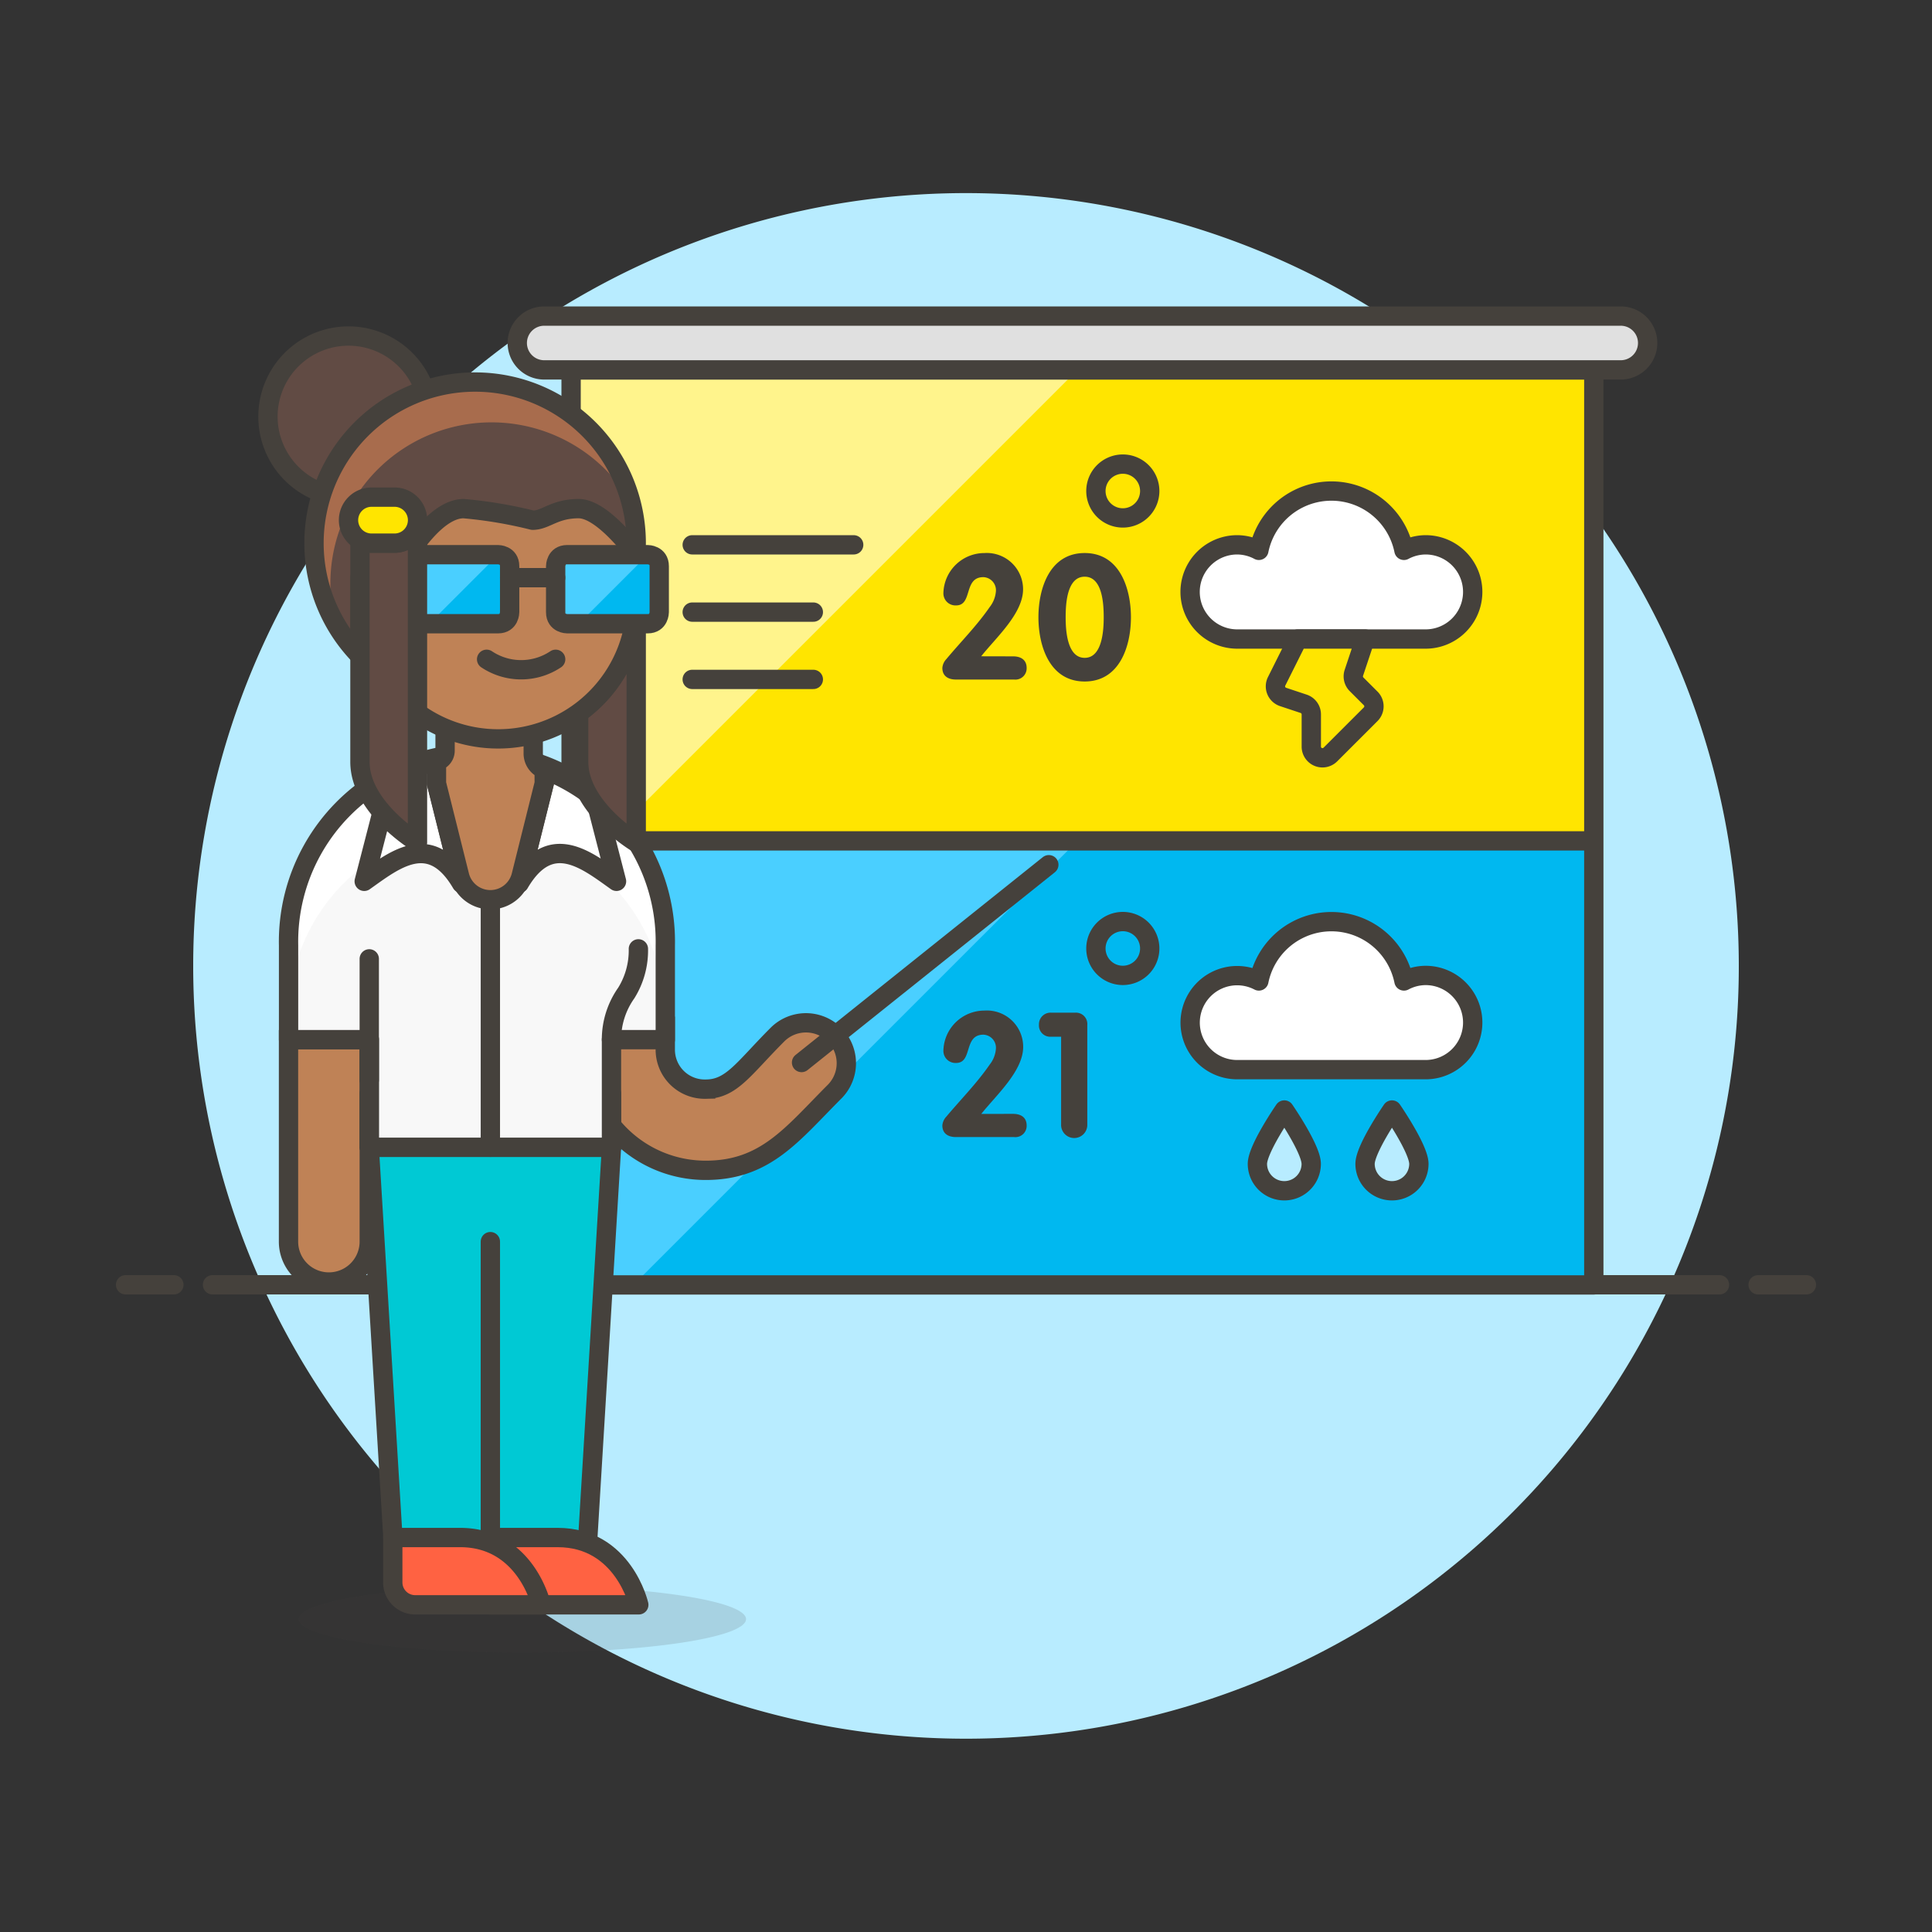<svg xmlns="http://www.w3.org/2000/svg" viewBox="0 0 100 100" id="Weather-Forecast-Reporter-6--Streamline-Ux" height="100" width="100"><rect x="0" y="0" width="100" height="100" fill="#333333" stroke="none"/><desc>Weather Forecast Reporter 6 Streamline Illustration: https://streamlinehq.com</desc><path d="M90 50a40 40 0 1 0 -76.436 16.5h72.872A39.844 39.844 0 0 0 90 50z" fill="#b8ecff" stroke-width="1"></path><path d="M13.564 66.5a40 40 0 0 0 72.872 0z" fill="#b8ecff" stroke-width="1"></path><path d="M11 66.5h78m-82.5 0H9m82 0h2.5" stroke-linejoin="round" stroke-linecap="round" stroke="#45413c" fill="none" stroke-width="1"></path><path fill="#00b8f0" d="M29.56 43.524h52.935v22.985H29.56z" stroke-width="1"></path><path fill="#4acfff" d="m32.783 66.509 22.985 -22.985H29.56v22.985h3.223z" stroke-width="1"></path><path fill="#ffe500" d="M29.56 19.146h52.935v24.378H29.56z" stroke-width="1"></path><path fill="#fff48c" d="M29.56 19.146v24.378h1.83l24.378 -24.378H29.56z" stroke-width="1"></path><path stroke-linejoin="round" stroke="#45413c" fill="none" d="M29.56 19.146h52.935v24.378H29.56zm0 24.378h52.935v22.985H29.56z" stroke-width="1"></path><path d="M26.774 17.753a1.394 1.394 0 0 1 1.394 -1.393h55.721a1.393 1.393 0 0 1 0 2.786H28.168a1.394 1.394 0 0 1 -1.394 -1.393z" fill="#e0e0e0" stroke-linejoin="round" stroke="#45413c" stroke-width="1"></path><path stroke-miterlimit="10" stroke-linecap="round" stroke="#45413c" fill="none" d="M44.187 28.2h-8.358m6.269 3.483h-6.269m6.269 3.483h-6.269" stroke-width="1"></path><path d="M73.789 28.2a2.41 2.41 0 0 0 -1.121 0.286 3.831 3.831 0 0 0 -7.509 0 2.41 2.41 0 0 0 -1.121 -0.286 2.438 2.438 0 1 0 0 4.876h9.751a2.438 2.438 0 1 0 0 -4.876z" fill="#ffffff" stroke-linejoin="round" stroke="#45413c" stroke-width="1"></path><path d="m67.172 33.076 -1.094 2.19a0.578 0.578 0 0 0 0.334 0.808l1.061 0.353a0.58 0.58 0 0 1 0.4 0.549v1.668a0.578 0.578 0 0 0 0.988 0.409l2.085 -2.084a0.579 0.579 0 0 0 0 -0.819l-0.731 -0.731a0.579 0.579 0 0 1 -0.14 -0.592l0.584 -1.751z" fill="#ffe500" stroke-linejoin="round" stroke="#45413c" stroke-width="1"></path><path d="M73.789 50.489a2.421 2.421 0 0 0 -1.121 0.285 3.831 3.831 0 0 0 -7.509 0 2.433 2.433 0 1 0 -1.121 4.591h9.751a2.438 2.438 0 1 0 0 -4.876z" fill="#ffffff" stroke-linejoin="round" stroke="#45413c" stroke-width="1"></path><path d="M67.869 60.241a1.393 1.393 0 0 1 -2.786 0c0 -0.77 1.393 -2.787 1.393 -2.787s1.393 2.017 1.393 2.787zm5.572 0a1.393 1.393 0 0 1 -2.786 0c0 -0.77 1.393 -2.787 1.393 -2.787s1.393 2.017 1.393 2.787z" fill="#b8ecff" stroke-linejoin="round" stroke="#45413c" stroke-width="1"></path><path d="M52.439 33.973c0.4 0 0.7 0.181 0.7 0.6a0.583 0.583 0 0 1 -0.65 0.6h-3.013c-0.4 0 -0.7 -0.181 -0.7 -0.6a0.753 0.753 0 0 1 0.208 -0.46c0.75 -0.9 1.563 -1.708 2.249 -2.7a1.5 1.5 0 0 0 0.317 -0.84 0.677 0.677 0 0 0 -0.651 -0.7c-1.039 0 -0.542 1.463 -1.409 1.463a0.624 0.624 0 0 1 -0.659 -0.659 2.124 2.124 0 0 1 2.122 -2.051 1.877 1.877 0 0 1 2.001 1.874c0 1.256 -1.4 2.5 -2.168 3.469zm1.31 -2.023c0 -1.473 0.569 -3.325 2.394 -3.325s2.394 1.852 2.394 3.325 -0.57 3.324 -2.394 3.324 -2.394 -1.852 -2.394 -3.324zm3.379 0c0 -0.687 -0.064 -2.1 -0.985 -2.1s-0.985 1.409 -0.985 2.1c0 0.641 0.063 2.1 0.985 2.1s0.985 -1.459 0.985 -2.1z" fill="#45413c" stroke-width="1"></path><path d="M59.51 25.415a1.393 1.393 0 1 1 -1.393 -1.393 1.393 1.393 0 0 1 1.393 1.393z" stroke-miterlimit="10" stroke="#45413c" fill="none" stroke-width="1"></path><path d="M52.439 57.654c0.4 0 0.7 0.18 0.7 0.6a0.582 0.582 0 0 1 -0.65 0.6h-3.013c-0.4 0 -0.7 -0.18 -0.7 -0.6a0.753 0.753 0 0 1 0.208 -0.46c0.75 -0.895 1.563 -1.707 2.249 -2.7a1.486 1.486 0 0 0 0.317 -0.839 0.676 0.676 0 0 0 -0.651 -0.7c-1.039 0 -0.542 1.463 -1.409 1.463a0.624 0.624 0 0 1 -0.659 -0.659 2.124 2.124 0 0 1 2.122 -2.051 1.877 1.877 0 0 1 2.006 1.879c0 1.256 -1.4 2.5 -2.168 3.469zm2.484 -3.993h-0.533a0.583 0.583 0 0 1 -0.614 -0.623 0.6 0.6 0 0 1 0.614 -0.623h1.282a0.588 0.588 0 0 1 0.606 0.641V58.2a0.678 0.678 0 1 1 -1.355 0z" fill="#45413c" stroke-width="1"></path><path d="M59.51 49.1a1.393 1.393 0 1 1 -1.393 -1.4 1.393 1.393 0 0 1 1.393 1.4z" stroke-miterlimit="10" stroke="#45413c" fill="none" stroke-width="1"></path><path opacity=".15" fill="#45413c" d="M15.462 83.806a11.576 1.736 0 1 0 23.152 0 11.576 1.736 0 1 0 -23.152 0" stroke-width="1"></path><path d="M30.257 53.116v1.194a6.265 6.265 0 0 0 6.269 6.266c3.117 0 4.485 -1.887 6.7 -4.1a2.09 2.09 0 0 0 -2.955 -2.955c-1.794 1.793 -2.4 2.853 -3.746 2.853a2.042 2.042 0 0 1 -2.09 -2.061v-1.194z" fill="#bf8256" stroke-miterlimit="10" stroke="#45413c" stroke-width="1"></path><path stroke-linejoin="round" stroke-linecap="round" stroke="#45413c" fill="none" d="m41.488 54.996 12.799 -10.239" stroke-width="1"></path><path fill="#00c9d4" stroke-linejoin="round" stroke-linecap="round" stroke="#45413c" d="M19.113 59.383v0.014l1.393 22.971h9.751l1.393 -22.971v-0.014H19.113z" stroke-width="1"></path><path fill="#00b8f0" stroke-linejoin="round" stroke-linecap="round" stroke="#45413c" d="M25.381 82.368V64.267" stroke-width="1"></path><path d="M25.381 79.582h3.483c3.413 0 4.2 3.483 4.2 3.483h-7.683z" fill="#ff6242" stroke-linejoin="round" stroke="#45413c" stroke-width="1"></path><path d="M20.33 79.582h3.483c3.413 0 4.2 3.483 4.2 3.483h-6.525a1.159 1.159 0 0 1 -1.158 -1.158z" fill="#ff6242" stroke-linejoin="round" stroke="#45413c" stroke-width="1"></path><path d="M14.933 53.811v10.456a2.09 2.09 0 0 0 4.18 0V53.811z" fill="#bf8256" stroke-miterlimit="10" stroke="#45413c" stroke-width="1"></path><path fill="#a86c4d" stroke-linejoin="round" stroke-linecap="round" stroke="#45413c" d="M19.113 56.596H31.65v2.787H19.113z" stroke-width="1"></path><path d="M34.436 48.935a9.752 9.752 0 1 0 -19.5 0v4.876h4.184v5.572h12.53v-5.572h2.786z" fill="#f8f8f8" stroke-width="1"></path><path d="M24.685 39.183a9.752 9.752 0 0 1 9.751 9.752v3.482a9.752 9.752 0 0 0 -19.5 0v-3.482a9.752 9.752 0 0 1 9.749 -9.752z" fill="#ffffff" stroke-width="1"></path><path fill="#f8f8f8" d="M19.113 57.293h0.003v2.09h-0.003z" stroke-width="1"></path><path d="M34.436 48.935a9.752 9.752 0 1 0 -19.5 0v4.876h4.184v5.572h12.53v-5.572h2.786z" stroke-linejoin="round" stroke-linecap="round" stroke="#45413c" fill="none" stroke-width="1"></path><path d="m18.852 45.617 1.383 -5.361a9.649 9.649 0 0 1 2.36 -0.847v1.14l1.291 5.173c-1.614 -2.754 -3.492 -1.195 -5.034 -0.105zm11.959 -4.264a9.716 9.716 0 0 0 -2.644 -1.517v0.713l-1.291 5.173c1.614 -2.754 3.493 -1.2 5.035 -0.105z" fill="#ffffff" stroke-linejoin="round" stroke-linecap="round" stroke="#45413c" stroke-width="1"></path><path d="M31.65 53.811a4.173 4.173 0 0 1 0.767 -2.415 4.174 4.174 0 0 0 0.626 -2.283M19.113 55.9v-6.269m6.268 -2.785v12.537" stroke-linejoin="round" stroke-linecap="round" stroke="#45413c" fill="none" stroke-width="1"></path><path d="M28.167 39.825A0.882 0.882 0 0 1 27.6 39v-6.6h-4.563v6.455a0.566 0.566 0 0 1 -0.445 0.553v1.14l1.189 4.762a1.646 1.646 0 0 0 3.2 0l1.188 -4.762z" fill="#bf8256" stroke-linejoin="round" stroke-linecap="round" stroke="#45413c" stroke-width="1"></path><path fill="#614b44" stroke-linejoin="round" stroke-linecap="round" stroke="#45413c" d="M16.102 25.254a4.169 4.169 0 1 0 3.875 -7.383 4.169 4.169 0 1 0 -3.875 7.383" stroke-width="1"></path><path fill="#614b44" d="M16.253 28.114a8.339 8.339 0 1 0 16.678 0 8.339 8.339 0 1 0 -16.678 0" stroke-width="1"></path><path d="M17.1 30.2a8.34 8.34 0 0 1 15.578 -4.142 8.34 8.34 0 1 0 -15.323 6.2A8.4 8.4 0 0 1 17.1 30.2z" fill="#a86c4d" stroke-width="1"></path><path stroke-linejoin="round" stroke-linecap="round" stroke="#45413c" fill="none" d="M16.253 28.114a8.339 8.339 0 1 0 16.678 0 8.339 8.339 0 1 0 -16.678 0" stroke-width="1"></path><path d="M29.952 36.9v2.534c0 2.382 2.979 4.169 2.979 4.169v-12.51a7.136 7.136 0 0 1 -2.979 5.807z" fill="#614b44" stroke-linejoin="round" stroke-linecap="round" stroke="#45413c" stroke-width="1"></path><g stroke-linejoin="round" stroke-linecap="round" stroke="#45413c"><path d="M29.952 26.327c-1.273 0 -1.7 0.6 -2.382 0.6a22.8 22.8 0 0 0 -3.574 -0.6c-1.024 0 -2.047 1.173 -2.735 2.175a3.188 3.188 0 0 1 -2.626 1.4v2.607a1.35 1.35 0 0 0 0.15 0.044 7.148 7.148 0 0 0 14.146 -1.459V28.71s-1.705 -2.383 -2.979 -2.383z" fill="#bf8256" stroke-width="1"></path><path d="M25.187 34.125a3.219 3.219 0 0 0 3.574 0" fill="none" stroke-width="1"></path></g><path fill="#00b8f0" d="M21.614 28.71h4.169s0.596 0 0.596 0.596v2.382s0 0.596 -0.596 0.596h-4.169s-0.596 0 -0.596 -0.596v-2.382s0 -0.596 0.596 -0.596" stroke-width="1"></path><path d="M21.613 28.71a0.6 0.6 0 0 0 -0.595 0.6v2.382a0.588 0.588 0 0 0 0.012 0.12c0 0.02 0.009 0.039 0.014 0.057a0.6 0.6 0 0 0 0.148 0.244 0.594 0.594 0 0 0 0.421 0.175h0.6l3.574 -3.574z" fill="#4acfff" stroke-width="1"></path><path fill="#00b8f0" d="M29.357 28.71h4.169s0.596 0 0.596 0.596v2.382s0 0.596 -0.596 0.596h-4.169s-0.596 0 -0.596 -0.596v-2.382s0 -0.596 0.596 -0.596" stroke-width="1"></path><path stroke-linejoin="round" stroke-linecap="round" stroke="#45413c" fill="none" d="M21.614 28.71h4.169s0.596 0 0.596 0.596v2.382s0 0.596 -0.596 0.596h-4.169s-0.596 0 -0.596 -0.596v-2.382s0 -0.596 0.596 -0.596" stroke-width="1"></path><path d="M29.357 28.71a0.6 0.6 0 0 0 -0.6 0.6v2.382a0.588 0.588 0 0 0 0.012 0.12 0.474 0.474 0 0 0 0.015 0.057 0.582 0.582 0 0 0 0.148 0.244 0.591 0.591 0 0 0 0.421 0.175h0.6l3.574 -3.574z" fill="#4acfff" stroke-width="1"></path><path stroke-linejoin="round" stroke-linecap="round" stroke="#45413c" fill="none" d="M26.378 29.901h2.383" stroke-width="1"></path><path stroke-linejoin="round" stroke-linecap="round" stroke="#45413c" fill="none" d="M29.357 28.71h4.169s0.596 0 0.596 0.596v2.382s0 0.596 -0.596 0.596h-4.169s-0.596 0 -0.596 -0.596v-2.382s0 -0.596 0.596 -0.596" stroke-width="1"></path><path d="M20.422 28.114h-1.191a1.19 1.19 0 0 1 -0.6 -0.159v11.477c0 2.382 2.978 4.169 2.978 4.169V26.923a1.191 1.191 0 0 1 -1.187 1.191z" fill="#614b44" stroke-linejoin="round" stroke-linecap="round" stroke="#45413c" stroke-width="1"></path><path d="M19.231 25.732h1.191a1.191 1.191 0 0 1 1.191 1.191h0a1.191 1.191 0 0 1 -1.191 1.191h-1.191a1.192 1.192 0 0 1 -1.192 -1.191h0a1.192 1.192 0 0 1 1.192 -1.191z" fill="#ffe500" stroke-linejoin="round" stroke-linecap="round" stroke="#45413c" stroke-width="1"></path></svg>
